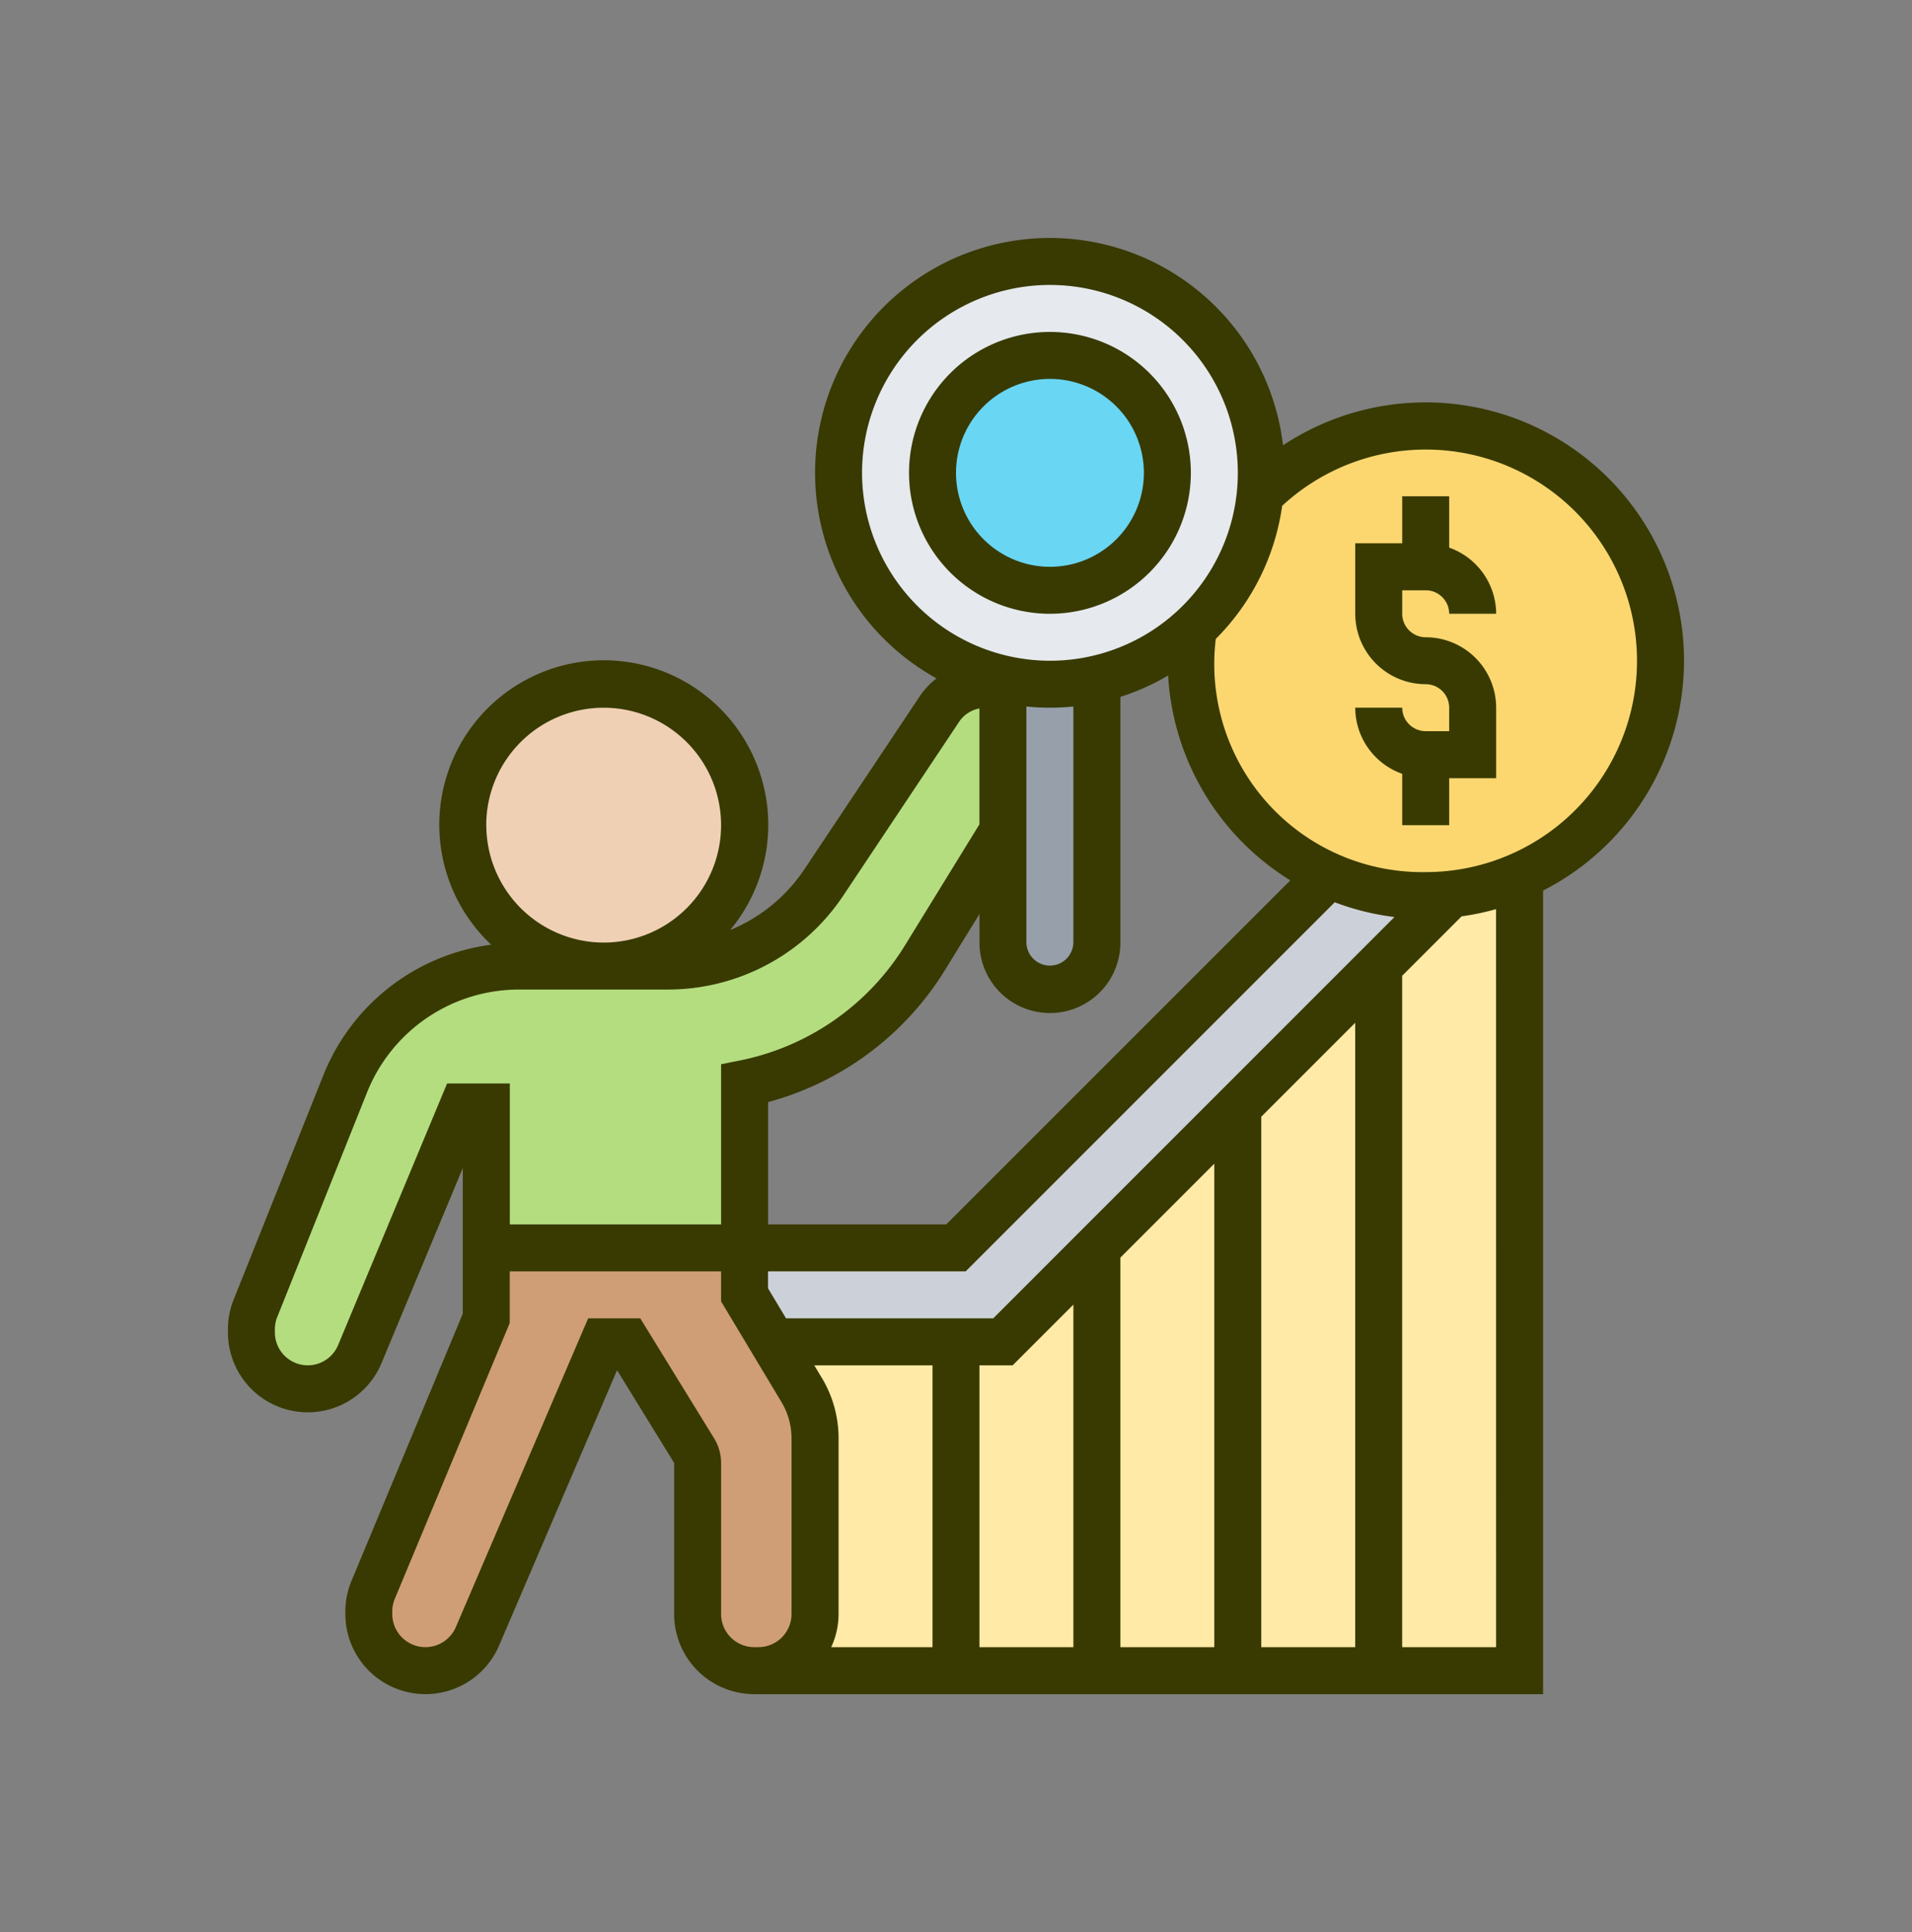 <svg xmlns="http://www.w3.org/2000/svg" width="212.288" height="214.511" viewBox="0 0 212.288 214.511">
  <rect x="0" y="0" width="212.288" height="214.511" fill="#808080" stroke="none"/>
  <g id="Grupo_64822" data-name="Grupo 64822" transform="translate(-851.295 -4661.217)">
    <rect id="Rectángulo_19305" data-name="Rectángulo 19305" width="212.288" height="214.511" transform="translate(851.295 4661.217)" fill="none"/>
    <g id="Grupo_64821" data-name="Grupo 64821">
      <path id="Trazado_141451" data-name="Trazado 141451" d="M1012.353,4760.494l-.026.026-7.953,7.953-15.645,15.645-15.645,15.645-10.43,10.431H937.1l3.207,5.345a10.475,10.475,0,0,1,1.486,5.372v19.5a6.288,6.288,0,0,1-6.284,6.284h84.51V4758.46a25.034,25.034,0,0,1-7.666,2.034Z" fill="#ffeaa7"/>
      <path id="Trazado_141452" data-name="Trazado 141452" d="M1012.327,4760.52l-7.953,7.953-15.645,15.645-15.645,15.645-10.43,10.431H937.1l-3.129-5.215v-5.216h23.468l41.407-41.407.026-.026a25.76,25.76,0,0,0,10.717,2.32c.939,0,1.852-.052,2.738-.13Z" fill="#ccd1d9"/>
      <path id="Trazado_141453" data-name="Trazado 141453" d="M941.793,4820.911v19.5a6.288,6.288,0,0,1-6.284,6.284h-.469a6.288,6.288,0,0,1-6.284-6.284v-16.767a2.586,2.586,0,0,0-.391-1.382l-7.432-12.072h-2.607l-14,32.7a6.292,6.292,0,0,1-12.073-2.477v-.287a6.024,6.024,0,0,1,.5-2.425l12.542-30.117v-7.823h28.683v5.216l3.129,5.215,3.207,5.345A10.475,10.475,0,0,1,941.793,4820.911Z" fill="#cf9e76"/>
      <path id="Trazado_141454" data-name="Trazado 141454" d="M962.654,4737.235v16.245l-8.683,14.107a30.513,30.513,0,0,1-20,13.924v18.252H905.288v-15.645H902.68l-11.421,27.432a6.263,6.263,0,0,1-12.046-2.4v-.365a6.433,6.433,0,0,1,.443-2.321l9.961-24.876a20.85,20.85,0,0,1,19.374-13.116h16.427a20.864,20.864,0,0,0,17.34-9.283l12.881-19.295a6.067,6.067,0,0,1,5.059-2.712h1.069C962.08,4737.183,962.367,4737.209,962.654,4737.235Z" fill="#b4dd7f"/>
      <circle id="Elipse_4902" data-name="Elipse 4902" cx="15.645" cy="15.645" r="15.645" transform="translate(902.68 4737.183)" fill="#f0d0b4"/>
      <path id="Trazado_141455" data-name="Trazado 141455" d="M967.869,4737.183a24.387,24.387,0,0,0,5.215-.574v29.257a5.255,5.255,0,0,1-5.215,5.215,5.23,5.23,0,0,1-5.215-5.215v-29.257A24.38,24.38,0,0,0,967.869,4737.183Z" fill="#969faa"/>
      <path id="Trazado_141456" data-name="Trazado 141456" d="M1009.589,4708.5a26.067,26.067,0,0,1,10.43,49.96,25.034,25.034,0,0,1-7.666,2.034l-.026.026c-.886.078-1.8.131-2.738.131a25.761,25.761,0,0,1-10.717-2.321,26.059,26.059,0,0,1-15.358-23.755,23.651,23.651,0,0,1,.261-3.624,23.251,23.251,0,0,0,7.431-14.837v-.026A25.981,25.981,0,0,1,1009.589,4708.5Z" fill="#fcd770"/>
      <path id="Trazado_141457" data-name="Trazado 141457" d="M973.084,4736.609a23.968,23.968,0,0,1-10.43,0,23.474,23.474,0,1,1,28.683-22.894,23.746,23.746,0,0,1-.131,2.373v.026a23.551,23.551,0,0,1-18.122,20.5Z" fill="#e6e9ed"/>
      <circle id="Elipse_4903" data-name="Elipse 4903" cx="13.038" cy="13.038" r="13.038" transform="translate(954.831 4700.677)" fill="#69d6f4"/>
      <path id="Trazado_141458" data-name="Trazado 141458" d="M983.514,4713.715a15.645,15.645,0,1,0-15.645,15.645A15.661,15.661,0,0,0,983.514,4713.715Zm-26.075,0a10.43,10.43,0,1,1,10.43,10.43A10.44,10.44,0,0,1,957.439,4713.715Z" fill="#383a01"/>
      <path id="Trazado_141459" data-name="Trazado 141459" d="M1009.589,4726.753a2.609,2.609,0,0,1,2.608,2.607h5.215a7.813,7.813,0,0,0-5.215-7.343v-5.7h-5.215v5.216h-5.215v7.822a7.832,7.832,0,0,0,7.822,7.823,2.61,2.61,0,0,1,2.608,2.607v2.608h-2.608a2.61,2.61,0,0,1-2.607-2.608h-5.215a7.81,7.81,0,0,0,5.215,7.343v5.7h5.215v-5.215h5.215v-7.823a7.832,7.832,0,0,0-7.823-7.822,2.61,2.61,0,0,1-2.607-2.608v-2.607Z" fill="#383a01"/>
      <path id="Trazado_141460" data-name="Trazado 141460" d="M1038.272,4734.575a28.692,28.692,0,0,0-44.524-23.919,26.067,26.067,0,1,0-38.474,25.875,8.635,8.635,0,0,0-1.814,1.919L940.6,4757.735a18.2,18.2,0,0,1-8.235,6.736,18.261,18.261,0,1,0-26.531,1.629,23.315,23.315,0,0,0-18.644,14.516l-9.953,24.884a8.853,8.853,0,0,0-.634,3.291v.36a8.865,8.865,0,0,0,17.048,3.41l9.027-21.663v16.167l-12.351,29.65a8.8,8.8,0,0,0-.686,3.418v.279a8.892,8.892,0,0,0,17.066,3.5l13.1-30.571,6.336,10.292v16.774a8.9,8.9,0,0,0,8.892,8.9h87.587v-89.215A28.694,28.694,0,0,0,1038.272,4734.575Zm-91.264-20.86a20.861,20.861,0,1,1,20.861,20.86A20.885,20.885,0,0,1,947.008,4713.715ZM942.542,4814.2l-.837-1.4h13.126v31.29H943.582a8.805,8.805,0,0,0,.819-3.679V4820.9a13.034,13.034,0,0,0-1.859-6.709Zm17.5-1.4h3.687l6.743-6.743v38.033h-10.43Zm15.645-11.958,10.43-10.43v53.678h-10.43Zm15.646-15.645,10.43-10.43v69.323h-10.43Zm-29.763,22.388h-23l-2-3.33v-1.885h21.94l40.98-40.98a28.414,28.414,0,0,0,6.631,1.638Zm-5.215-10.43H936.578v-13.58a33.245,33.245,0,0,0,19.619-14.631l3.849-6.253v3.174a7.822,7.822,0,0,0,15.645,0v-27.278a25.978,25.978,0,0,0,5.3-2.375,28.653,28.653,0,0,0,13.567,22.745Zm8.9-57.5c.858.086,1.726.133,2.608.133s1.749-.047,2.607-.133v26.209a2.608,2.608,0,0,1-5.215,0Zm-59.973,13.171a13.037,13.037,0,1,1,13.038,13.038A13.053,13.053,0,0,1,905.288,4752.828Zm-4.347,28.683-12.1,29.045a3.651,3.651,0,0,1-7.02-1.405v-.36a3.614,3.614,0,0,1,.264-1.356l9.95-24.881a18.162,18.162,0,0,1,16.946-11.473h16.436a23.415,23.415,0,0,0,19.525-10.451l12.857-19.286a3.473,3.473,0,0,1,2.248-1.473v12.871l-8.289,13.47a28.01,28.01,0,0,1-18.3,12.743l-2.094.418v17.783H907.9v-15.645Zm34.386,62.58h-.287a3.683,3.683,0,0,1-3.677-3.679v-16.774a5.235,5.235,0,0,0-.774-2.733l-8.2-13.319h-5.784l-14.691,34.276a3.678,3.678,0,0,1-7.058-1.45v-.279a3.667,3.667,0,0,1,.281-1.413l12.757-30.612v-5.737h23.467v3.33l6.707,11.181a7.816,7.816,0,0,1,1.116,4.023v19.507a3.683,3.683,0,0,1-3.677,3.679Zm82.085,0h-10.43v-74.538l6.6-6.6a28.263,28.263,0,0,0,3.825-.8Zm-7.823-86.048a23.1,23.1,0,0,1-23.3-25.89,26.021,26.021,0,0,0,7.369-14.774,23.457,23.457,0,1,1,15.932,40.664Z" fill="#383a01"/>
    </g>
  </g>
</svg>
